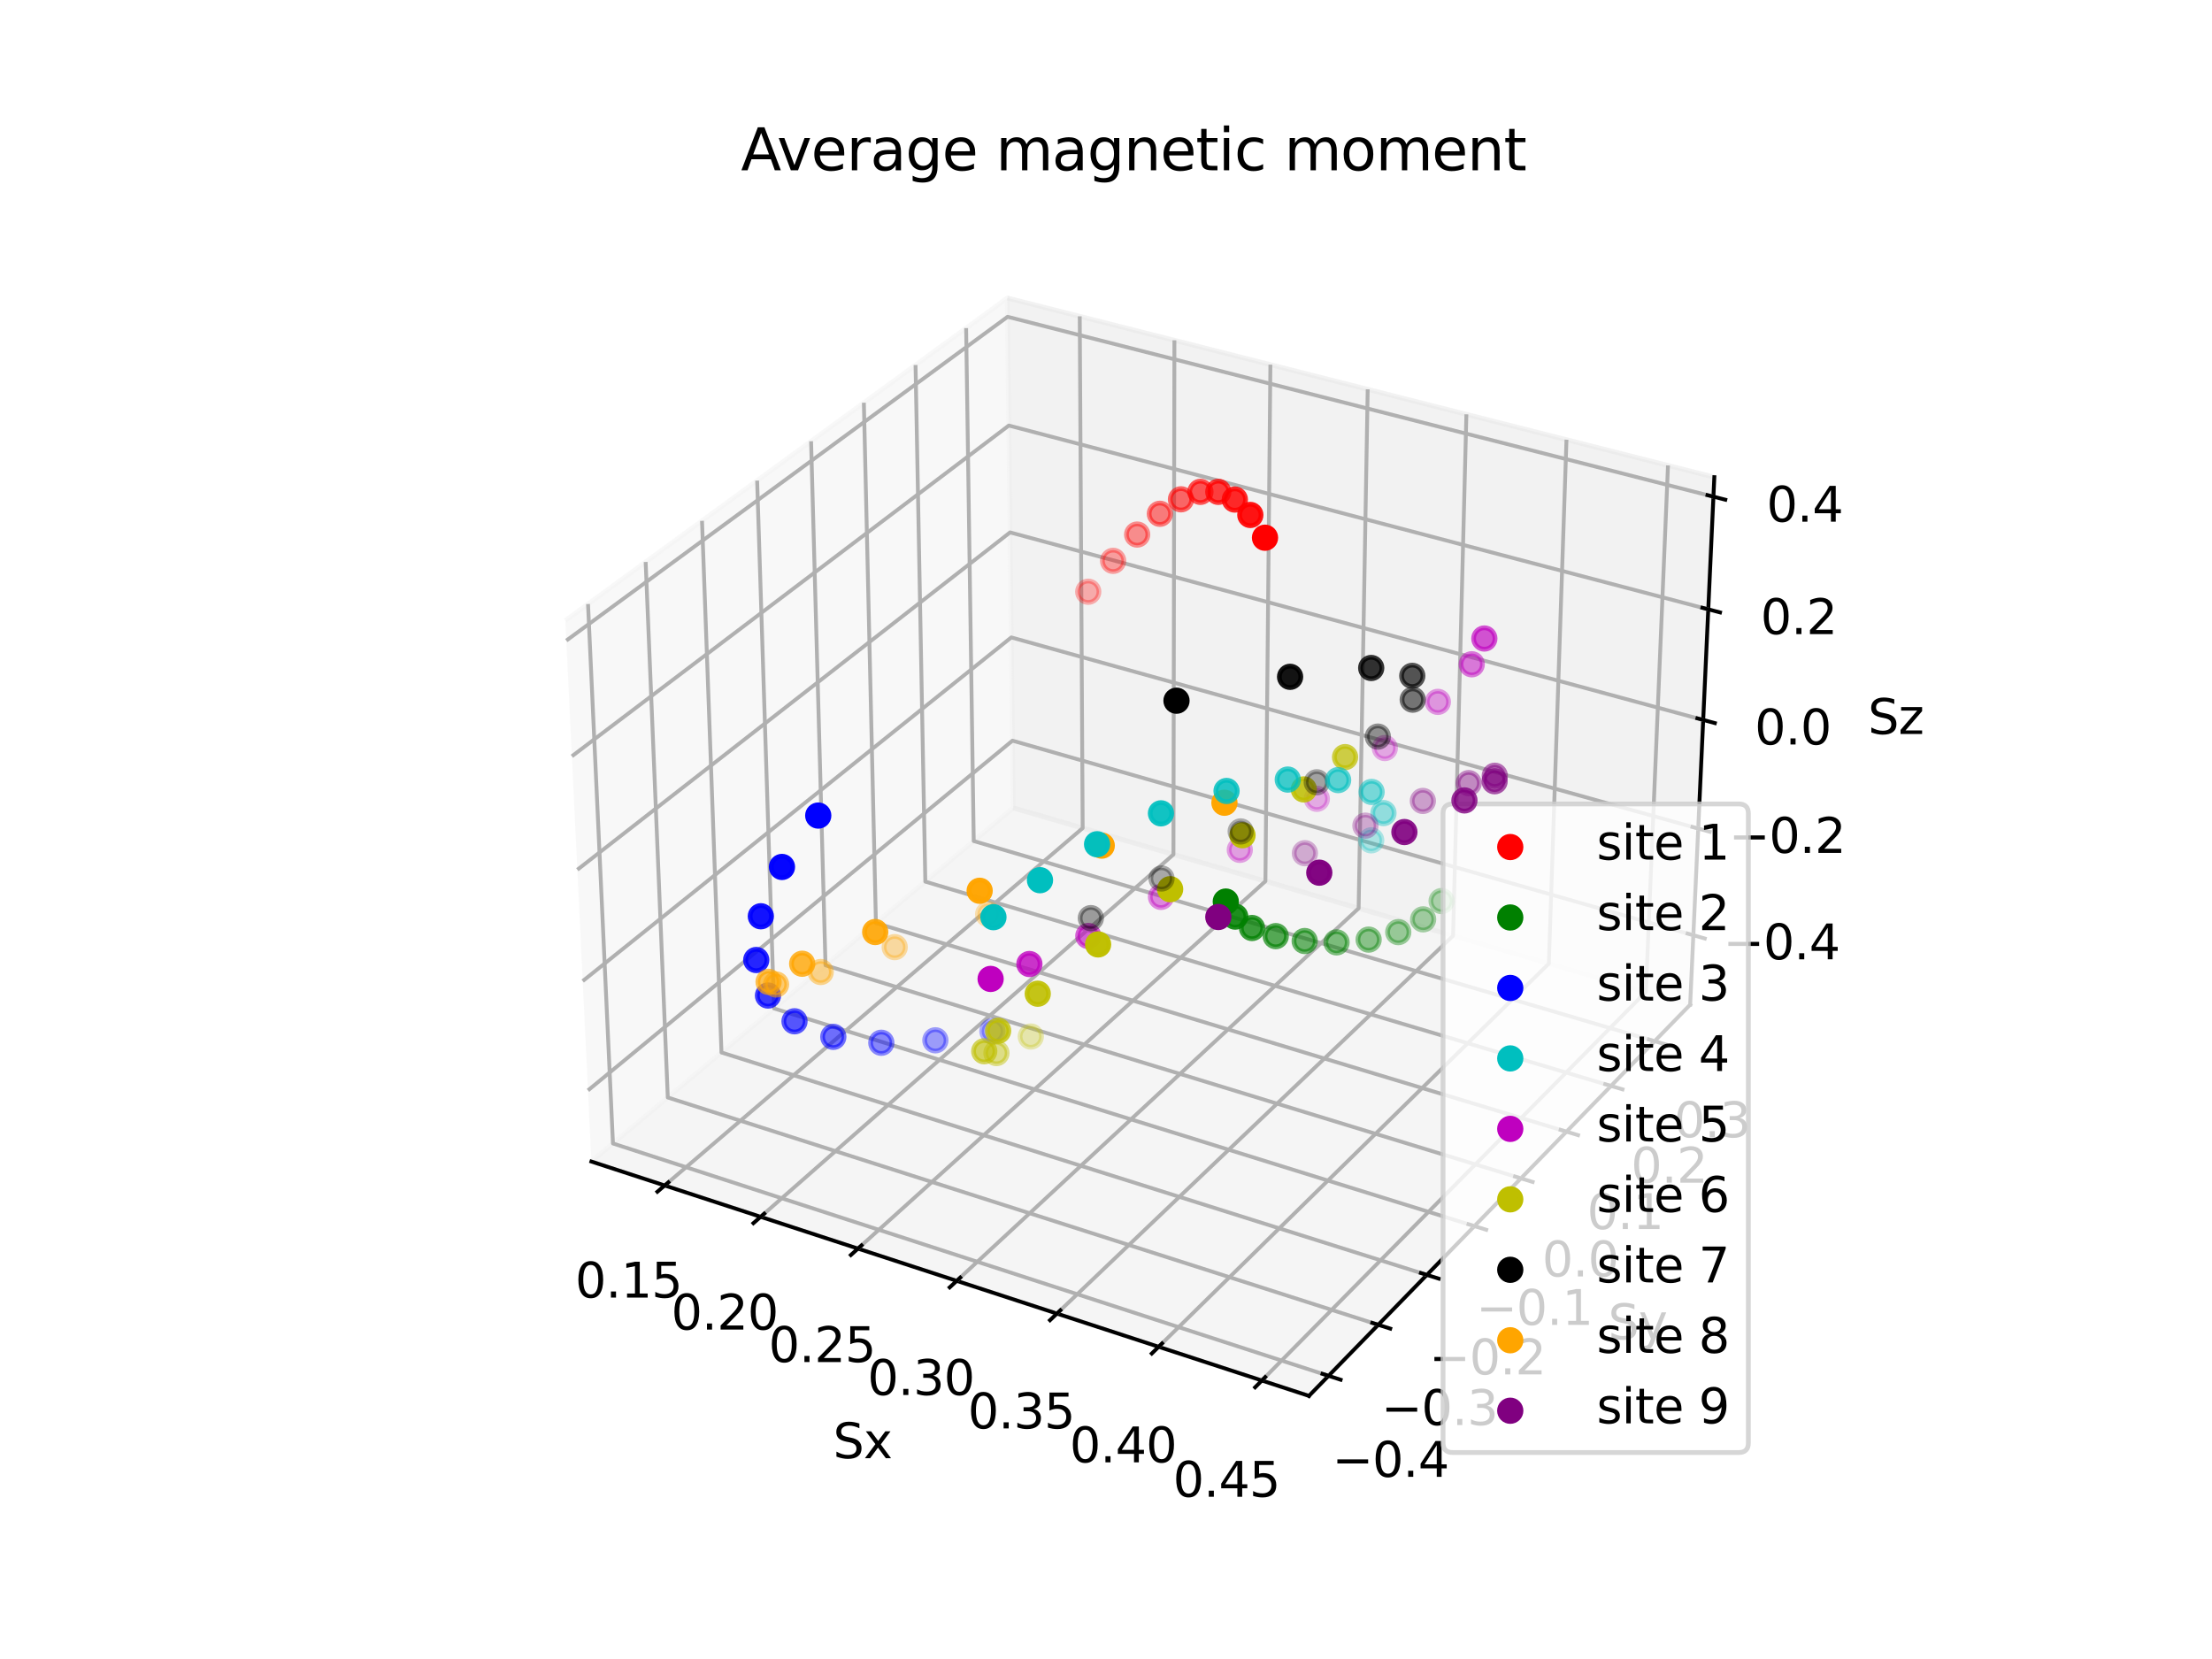 <?xml version="1.0" encoding="utf-8" standalone="no"?>
<!DOCTYPE svg PUBLIC "-//W3C//DTD SVG 1.1//EN"
  "http://www.w3.org/Graphics/SVG/1.1/DTD/svg11.dtd">
<svg xmlns:xlink="http://www.w3.org/1999/xlink" width="460.8pt" height="345.6pt" viewBox="0 0 460.8 345.6" xmlns="http://www.w3.org/2000/svg" version="1.1">
 <defs>
  <style type="text/css">*{stroke-linejoin: round; stroke-linecap: butt}</style>
 </defs>
 <g id="figure_1">
  <g id="patch_1">
   <path d="M 0 345.6 
L 460.8 345.6 
L 460.8 0 
L 0 0 
z
" style="fill: #ffffff"/>
  </g>
  <g id="patch_2">
   <path d="M 103.104 307.584 
L 369.216 307.584 
L 369.216 41.472 
L 103.104 41.472 
z
" style="fill: #ffffff"/>
  </g>
  <g id="pane3d_1">
   <g id="patch_3">
    <path d="M 123.197 241.969 
L 211.076 168.307 
L 209.855 62.074 
L 117.77 129.273 
" style="fill: #f2f2f2; opacity: 0.5; stroke: #f2f2f2; stroke-linejoin: miter"/>
   </g>
  </g>
  <g id="pane3d_2">
   <g id="patch_4">
    <path d="M 211.076 168.307 
L 352.09 209.295 
L 357.123 99.402 
L 209.855 62.074 
" style="fill: #e6e6e6; opacity: 0.5; stroke: #e6e6e6; stroke-linejoin: miter"/>
   </g>
  </g>
  <g id="pane3d_3">
   <g id="patch_5">
    <path d="M 123.197 241.969 
L 272.679 290.79 
L 352.09 209.295 
L 211.076 168.307 
" style="fill: #ececec; opacity: 0.5; stroke: #ececec; stroke-linejoin: miter"/>
   </g>
  </g>
  <g id="axis3d_1">
   <g id="line2d_1">
    <path d="M 123.197 241.969 
L 272.679 290.79 
" style="fill: none; stroke: #000000; stroke-width: 0.8; stroke-linecap: square"/>
   </g>
   <g id="text_1">
    <!-- Sx -->
    <g transform="translate(173.543 303.768) scale(0.1 -0.1)">
     <defs>
      <path id="DejaVuSans-53" d="M 3425 4513 
L 3425 3897 
Q 3066 4069 2747 4153 
Q 2428 4238 2131 4238 
Q 1616 4238 1336 4038 
Q 1056 3838 1056 3469 
Q 1056 3159 1242 3001 
Q 1428 2844 1947 2747 
L 2328 2669 
Q 3034 2534 3370 2195 
Q 3706 1856 3706 1288 
Q 3706 609 3251 259 
Q 2797 -91 1919 -91 
Q 1588 -91 1214 -16 
Q 841 59 441 206 
L 441 856 
Q 825 641 1194 531 
Q 1563 422 1919 422 
Q 2459 422 2753 634 
Q 3047 847 3047 1241 
Q 3047 1584 2836 1778 
Q 2625 1972 2144 2069 
L 1759 2144 
Q 1053 2284 737 2584 
Q 422 2884 422 3419 
Q 422 4038 858 4394 
Q 1294 4750 2059 4750 
Q 2388 4750 2728 4690 
Q 3069 4631 3425 4513 
z
" transform="scale(0.016)"/>
      <path id="DejaVuSans-78" d="M 3513 3500 
L 2247 1797 
L 3578 0 
L 2900 0 
L 1881 1375 
L 863 0 
L 184 0 
L 1544 1831 
L 300 3500 
L 978 3500 
L 1906 2253 
L 2834 3500 
L 3513 3500 
z
" transform="scale(0.016)"/>
     </defs>
     <use xlink:href="#DejaVuSans-53"/>
     <use xlink:href="#DejaVuSans-78" x="63.477"/>
    </g>
   </g>
   <g id="Line3DCollection_1">
    <path d="M 138.469 246.957 
L 225.54 172.511 
L 224.931 65.895 
" style="fill: none; stroke: #b0b0b0; stroke-width: 0.8"/>
    <path d="M 158.455 253.484 
L 244.449 178.008 
L 244.651 70.894 
" style="fill: none; stroke: #b0b0b0; stroke-width: 0.8"/>
    <path d="M 178.731 260.107 
L 263.61 183.577 
L 264.645 75.962 
" style="fill: none; stroke: #b0b0b0; stroke-width: 0.8"/>
    <path d="M 199.303 266.826 
L 283.027 189.221 
L 284.918 81.1 
" style="fill: none; stroke: #b0b0b0; stroke-width: 0.8"/>
    <path d="M 220.179 273.643 
L 302.706 194.941 
L 305.477 86.311 
" style="fill: none; stroke: #b0b0b0; stroke-width: 0.8"/>
    <path d="M 241.363 280.562 
L 322.651 200.738 
L 326.327 91.596 
" style="fill: none; stroke: #b0b0b0; stroke-width: 0.8"/>
    <path d="M 262.865 287.585 
L 342.87 206.615 
L 347.474 96.957 
" style="fill: none; stroke: #b0b0b0; stroke-width: 0.8"/>
   </g>
   <g id="xtick_1">
    <g id="line2d_2">
     <path d="M 139.227 246.309 
L 136.949 248.257 
" style="fill: none; stroke: #000000; stroke-width: 0.8; stroke-linecap: square"/>
    </g>
    <g id="text_2">
     <!-- 0.15 -->
     <g transform="translate(119.813 270.309) scale(0.1 -0.1)">
      <defs>
       <path id="DejaVuSans-30" d="M 2034 4250 
Q 1547 4250 1301 3770 
Q 1056 3291 1056 2328 
Q 1056 1369 1301 889 
Q 1547 409 2034 409 
Q 2525 409 2770 889 
Q 3016 1369 3016 2328 
Q 3016 3291 2770 3770 
Q 2525 4250 2034 4250 
z
M 2034 4750 
Q 2819 4750 3233 4129 
Q 3647 3509 3647 2328 
Q 3647 1150 3233 529 
Q 2819 -91 2034 -91 
Q 1250 -91 836 529 
Q 422 1150 422 2328 
Q 422 3509 836 4129 
Q 1250 4750 2034 4750 
z
" transform="scale(0.016)"/>
       <path id="DejaVuSans-2e" d="M 684 794 
L 1344 794 
L 1344 0 
L 684 0 
L 684 794 
z
" transform="scale(0.016)"/>
       <path id="DejaVuSans-31" d="M 794 531 
L 1825 531 
L 1825 4091 
L 703 3866 
L 703 4441 
L 1819 4666 
L 2450 4666 
L 2450 531 
L 3481 531 
L 3481 0 
L 794 0 
L 794 531 
z
" transform="scale(0.016)"/>
       <path id="DejaVuSans-35" d="M 691 4666 
L 3169 4666 
L 3169 4134 
L 1269 4134 
L 1269 2991 
Q 1406 3038 1543 3061 
Q 1681 3084 1819 3084 
Q 2600 3084 3056 2656 
Q 3513 2228 3513 1497 
Q 3513 744 3044 326 
Q 2575 -91 1722 -91 
Q 1428 -91 1123 -41 
Q 819 9 494 109 
L 494 744 
Q 775 591 1075 516 
Q 1375 441 1709 441 
Q 2250 441 2565 725 
Q 2881 1009 2881 1497 
Q 2881 1984 2565 2268 
Q 2250 2553 1709 2553 
Q 1456 2553 1204 2497 
Q 953 2441 691 2322 
L 691 4666 
z
" transform="scale(0.016)"/>
      </defs>
      <use xlink:href="#DejaVuSans-30"/>
      <use xlink:href="#DejaVuSans-2e" x="63.623"/>
      <use xlink:href="#DejaVuSans-31" x="95.41"/>
      <use xlink:href="#DejaVuSans-35" x="159.033"/>
     </g>
    </g>
   </g>
   <g id="xtick_2">
    <g id="line2d_3">
     <path d="M 159.204 252.827 
L 156.953 254.803 
" style="fill: none; stroke: #000000; stroke-width: 0.8; stroke-linecap: square"/>
    </g>
    <g id="text_3">
     <!-- 0.20 -->
     <g transform="translate(139.82 276.975) scale(0.1 -0.1)">
      <defs>
       <path id="DejaVuSans-32" d="M 1228 531 
L 3431 531 
L 3431 0 
L 469 0 
L 469 531 
Q 828 903 1448 1529 
Q 2069 2156 2228 2338 
Q 2531 2678 2651 2914 
Q 2772 3150 2772 3378 
Q 2772 3750 2511 3984 
Q 2250 4219 1831 4219 
Q 1534 4219 1204 4116 
Q 875 4013 500 3803 
L 500 4441 
Q 881 4594 1212 4672 
Q 1544 4750 1819 4750 
Q 2544 4750 2975 4387 
Q 3406 4025 3406 3419 
Q 3406 3131 3298 2873 
Q 3191 2616 2906 2266 
Q 2828 2175 2409 1742 
Q 1991 1309 1228 531 
z
" transform="scale(0.016)"/>
      </defs>
      <use xlink:href="#DejaVuSans-30"/>
      <use xlink:href="#DejaVuSans-2e" x="63.623"/>
      <use xlink:href="#DejaVuSans-32" x="95.41"/>
      <use xlink:href="#DejaVuSans-30" x="159.033"/>
     </g>
    </g>
   </g>
   <g id="xtick_3">
    <g id="line2d_4">
     <path d="M 179.471 259.439 
L 177.248 261.444 
" style="fill: none; stroke: #000000; stroke-width: 0.8; stroke-linecap: square"/>
    </g>
    <g id="text_4">
     <!-- 0.25 -->
     <g transform="translate(160.118 283.738) scale(0.1 -0.1)">
      <use xlink:href="#DejaVuSans-30"/>
      <use xlink:href="#DejaVuSans-2e" x="63.623"/>
      <use xlink:href="#DejaVuSans-32" x="95.41"/>
      <use xlink:href="#DejaVuSans-35" x="159.033"/>
     </g>
    </g>
   </g>
   <g id="xtick_4">
    <g id="line2d_5">
     <path d="M 200.034 266.148 
L 197.839 268.183 
" style="fill: none; stroke: #000000; stroke-width: 0.8; stroke-linecap: square"/>
    </g>
    <g id="text_5">
     <!-- 0.30 -->
     <g transform="translate(180.714 290.6) scale(0.1 -0.1)">
      <defs>
       <path id="DejaVuSans-33" d="M 2597 2516 
Q 3050 2419 3304 2112 
Q 3559 1806 3559 1356 
Q 3559 666 3084 287 
Q 2609 -91 1734 -91 
Q 1441 -91 1130 -33 
Q 819 25 488 141 
L 488 750 
Q 750 597 1062 519 
Q 1375 441 1716 441 
Q 2309 441 2620 675 
Q 2931 909 2931 1356 
Q 2931 1769 2642 2001 
Q 2353 2234 1838 2234 
L 1294 2234 
L 1294 2753 
L 1863 2753 
Q 2328 2753 2575 2939 
Q 2822 3125 2822 3475 
Q 2822 3834 2567 4026 
Q 2313 4219 1838 4219 
Q 1578 4219 1281 4162 
Q 984 4106 628 3988 
L 628 4550 
Q 988 4650 1302 4700 
Q 1616 4750 1894 4750 
Q 2613 4750 3031 4423 
Q 3450 4097 3450 3541 
Q 3450 3153 3228 2886 
Q 3006 2619 2597 2516 
z
" transform="scale(0.016)"/>
      </defs>
      <use xlink:href="#DejaVuSans-30"/>
      <use xlink:href="#DejaVuSans-2e" x="63.623"/>
      <use xlink:href="#DejaVuSans-33" x="95.41"/>
      <use xlink:href="#DejaVuSans-30" x="159.033"/>
     </g>
    </g>
   </g>
   <g id="xtick_5">
    <g id="line2d_6">
     <path d="M 220.899 272.956 
L 218.734 275.021 
" style="fill: none; stroke: #000000; stroke-width: 0.8; stroke-linecap: square"/>
    </g>
    <g id="text_6">
     <!-- 0.35 -->
     <g transform="translate(201.614 297.563) scale(0.1 -0.1)">
      <use xlink:href="#DejaVuSans-30"/>
      <use xlink:href="#DejaVuSans-2e" x="63.623"/>
      <use xlink:href="#DejaVuSans-33" x="95.41"/>
      <use xlink:href="#DejaVuSans-35" x="159.033"/>
     </g>
    </g>
   </g>
   <g id="xtick_6">
    <g id="line2d_7">
     <path d="M 242.074 279.865 
L 239.94 281.96 
" style="fill: none; stroke: #000000; stroke-width: 0.8; stroke-linecap: square"/>
    </g>
    <g id="text_7">
     <!-- 0.40 -->
     <g transform="translate(222.825 304.631) scale(0.1 -0.1)">
      <defs>
       <path id="DejaVuSans-34" d="M 2419 4116 
L 825 1625 
L 2419 1625 
L 2419 4116 
z
M 2253 4666 
L 3047 4666 
L 3047 1625 
L 3713 1625 
L 3713 1100 
L 3047 1100 
L 3047 0 
L 2419 0 
L 2419 1100 
L 313 1100 
L 313 1709 
L 2253 4666 
z
" transform="scale(0.016)"/>
      </defs>
      <use xlink:href="#DejaVuSans-30"/>
      <use xlink:href="#DejaVuSans-2e" x="63.623"/>
      <use xlink:href="#DejaVuSans-34" x="95.41"/>
      <use xlink:href="#DejaVuSans-30" x="159.033"/>
     </g>
    </g>
   </g>
   <g id="xtick_7">
    <g id="line2d_8">
     <path d="M 263.564 286.877 
L 261.463 289.003 
" style="fill: none; stroke: #000000; stroke-width: 0.8; stroke-linecap: square"/>
    </g>
    <g id="text_8">
     <!-- 0.45 -->
     <g transform="translate(244.355 311.804) scale(0.1 -0.1)">
      <use xlink:href="#DejaVuSans-30"/>
      <use xlink:href="#DejaVuSans-2e" x="63.623"/>
      <use xlink:href="#DejaVuSans-34" x="95.41"/>
      <use xlink:href="#DejaVuSans-35" x="159.033"/>
     </g>
    </g>
   </g>
  </g>
  <g id="axis3d_2">
   <g id="line2d_9">
    <path d="M 352.09 209.295 
L 272.679 290.79 
" style="fill: none; stroke: #000000; stroke-width: 0.8; stroke-linecap: square"/>
   </g>
   <g id="text_9">
    <!-- Sy -->
    <g transform="translate(334.999 278.989) scale(0.1 -0.1)">
     <defs>
      <path id="DejaVuSans-79" d="M 2059 -325 
Q 1816 -950 1584 -1140 
Q 1353 -1331 966 -1331 
L 506 -1331 
L 506 -850 
L 844 -850 
Q 1081 -850 1212 -737 
Q 1344 -625 1503 -206 
L 1606 56 
L 191 3500 
L 800 3500 
L 1894 763 
L 2988 3500 
L 3597 3500 
L 2059 -325 
z
" transform="scale(0.016)"/>
     </defs>
     <use xlink:href="#DejaVuSans-53"/>
     <use xlink:href="#DejaVuSans-79" x="63.477"/>
    </g>
   </g>
   <g id="Line3DCollection_2">
    <path d="M 122.495 125.825 
L 127.69 238.204 
L 276.756 286.606 
" style="fill: none; stroke: #b0b0b0; stroke-width: 0.8"/>
    <path d="M 134.5 117.064 
L 139.114 228.628 
L 287.114 275.976 
" style="fill: none; stroke: #b0b0b0; stroke-width: 0.8"/>
    <path d="M 146.241 108.496 
L 150.297 219.254 
L 297.242 265.583 
" style="fill: none; stroke: #b0b0b0; stroke-width: 0.8"/>
    <path d="M 157.725 100.115 
L 161.246 210.076 
L 307.148 255.417 
" style="fill: none; stroke: #b0b0b0; stroke-width: 0.8"/>
    <path d="M 168.962 91.916 
L 171.969 201.088 
L 316.838 245.473 
" style="fill: none; stroke: #b0b0b0; stroke-width: 0.8"/>
    <path d="M 179.958 83.891 
L 182.472 192.284 
L 326.319 235.742 
" style="fill: none; stroke: #b0b0b0; stroke-width: 0.8"/>
    <path d="M 190.723 76.036 
L 192.763 183.658 
L 335.599 226.218 
" style="fill: none; stroke: #b0b0b0; stroke-width: 0.8"/>
    <path d="M 201.262 68.345 
L 202.847 175.205 
L 344.684 216.895 
" style="fill: none; stroke: #b0b0b0; stroke-width: 0.8"/>
   </g>
   <g id="xtick_8">
    <g id="line2d_10">
     <path d="M 275.5 286.198 
L 279.272 287.423 
" style="fill: none; stroke: #000000; stroke-width: 0.8; stroke-linecap: square"/>
    </g>
    <g id="text_10">
     <!-- −0.4 -->
     <g transform="translate(277.514 307.65) scale(0.1 -0.1)">
      <defs>
       <path id="DejaVuSans-2212" d="M 678 2272 
L 4684 2272 
L 4684 1741 
L 678 1741 
L 678 2272 
z
" transform="scale(0.016)"/>
      </defs>
      <use xlink:href="#DejaVuSans-2212"/>
      <use xlink:href="#DejaVuSans-30" x="83.789"/>
      <use xlink:href="#DejaVuSans-2e" x="147.412"/>
      <use xlink:href="#DejaVuSans-34" x="179.199"/>
     </g>
    </g>
   </g>
   <g id="xtick_9">
    <g id="line2d_11">
     <path d="M 285.868 275.578 
L 289.611 276.775 
" style="fill: none; stroke: #000000; stroke-width: 0.8; stroke-linecap: square"/>
    </g>
    <g id="text_11">
     <!-- −0.3 -->
     <g transform="translate(287.734 296.862) scale(0.1 -0.1)">
      <use xlink:href="#DejaVuSans-2212"/>
      <use xlink:href="#DejaVuSans-30" x="83.789"/>
      <use xlink:href="#DejaVuSans-2e" x="147.412"/>
      <use xlink:href="#DejaVuSans-33" x="179.199"/>
     </g>
    </g>
   </g>
   <g id="xtick_10">
    <g id="line2d_12">
     <path d="M 296.005 265.193 
L 299.719 266.364 
" style="fill: none; stroke: #000000; stroke-width: 0.8; stroke-linecap: square"/>
    </g>
    <g id="text_12">
     <!-- −0.2 -->
     <g transform="translate(297.726 286.315) scale(0.1 -0.1)">
      <use xlink:href="#DejaVuSans-2212"/>
      <use xlink:href="#DejaVuSans-30" x="83.789"/>
      <use xlink:href="#DejaVuSans-2e" x="147.412"/>
      <use xlink:href="#DejaVuSans-32" x="179.199"/>
     </g>
    </g>
   </g>
   <g id="xtick_11">
    <g id="line2d_13">
     <path d="M 305.92 255.036 
L 309.606 256.181 
" style="fill: none; stroke: #000000; stroke-width: 0.8; stroke-linecap: square"/>
    </g>
    <g id="text_13">
     <!-- −0.1 -->
     <g transform="translate(307.498 275.999) scale(0.1 -0.1)">
      <use xlink:href="#DejaVuSans-2212"/>
      <use xlink:href="#DejaVuSans-30" x="83.789"/>
      <use xlink:href="#DejaVuSans-2e" x="147.412"/>
      <use xlink:href="#DejaVuSans-31" x="179.199"/>
     </g>
    </g>
   </g>
   <g id="xtick_12">
    <g id="line2d_14">
     <path d="M 315.62 245.099 
L 319.277 246.22 
" style="fill: none; stroke: #000000; stroke-width: 0.8; stroke-linecap: square"/>
    </g>
    <g id="text_14">
     <!-- 0.0 -->
     <g transform="translate(321.248 265.908) scale(0.1 -0.1)">
      <use xlink:href="#DejaVuSans-30"/>
      <use xlink:href="#DejaVuSans-2e" x="63.623"/>
      <use xlink:href="#DejaVuSans-30" x="95.41"/>
     </g>
    </g>
   </g>
   <g id="xtick_13">
    <g id="line2d_15">
     <path d="M 325.11 235.377 
L 328.74 236.473 
" style="fill: none; stroke: #000000; stroke-width: 0.8; stroke-linecap: square"/>
    </g>
    <g id="text_15">
     <!-- 0.1 -->
     <g transform="translate(330.602 256.033) scale(0.1 -0.1)">
      <use xlink:href="#DejaVuSans-30"/>
      <use xlink:href="#DejaVuSans-2e" x="63.623"/>
      <use xlink:href="#DejaVuSans-31" x="95.41"/>
     </g>
    </g>
   </g>
   <g id="xtick_14">
    <g id="line2d_16">
     <path d="M 334.4 225.861 
L 338.002 226.934 
" style="fill: none; stroke: #000000; stroke-width: 0.8; stroke-linecap: square"/>
    </g>
    <g id="text_16">
     <!-- 0.2 -->
     <g transform="translate(339.757 246.369) scale(0.1 -0.1)">
      <use xlink:href="#DejaVuSans-30"/>
      <use xlink:href="#DejaVuSans-2e" x="63.623"/>
      <use xlink:href="#DejaVuSans-32" x="95.41"/>
     </g>
    </g>
   </g>
   <g id="xtick_15">
    <g id="line2d_17">
     <path d="M 343.493 216.545 
L 347.069 217.596 
" style="fill: none; stroke: #000000; stroke-width: 0.8; stroke-linecap: square"/>
    </g>
    <g id="text_17">
     <!-- 0.3 -->
     <g transform="translate(348.719 236.909) scale(0.1 -0.1)">
      <use xlink:href="#DejaVuSans-30"/>
      <use xlink:href="#DejaVuSans-2e" x="63.623"/>
      <use xlink:href="#DejaVuSans-33" x="95.41"/>
     </g>
    </g>
   </g>
  </g>
  <g id="axis3d_3">
   <g id="line2d_18">
    <path d="M 352.09 209.295 
L 357.123 99.402 
" style="fill: none; stroke: #000000; stroke-width: 0.8; stroke-linecap: square"/>
   </g>
   <g id="text_18">
    <!-- Sz -->
    <g transform="translate(389.129 152.902) scale(0.1 -0.1)">
     <defs>
      <path id="DejaVuSans-7a" d="M 353 3500 
L 3084 3500 
L 3084 2975 
L 922 459 
L 3084 459 
L 3084 0 
L 275 0 
L 275 525 
L 2438 3041 
L 353 3041 
L 353 3500 
z
" transform="scale(0.016)"/>
     </defs>
     <use xlink:href="#DejaVuSans-53"/>
     <use xlink:href="#DejaVuSans-7a" x="63.477"/>
    </g>
   </g>
   <g id="Line3DCollection_3">
    <path d="M 352.753 194.823 
L 210.915 154.292 
L 122.484 227.15 
" style="fill: none; stroke: #b0b0b0; stroke-width: 0.8"/>
    <path d="M 353.771 172.601 
L 210.668 132.786 
L 121.387 204.381 
" style="fill: none; stroke: #b0b0b0; stroke-width: 0.8"/>
    <path d="M 354.807 149.975 
L 210.416 110.907 
L 120.27 181.183 
" style="fill: none; stroke: #b0b0b0; stroke-width: 0.8"/>
    <path d="M 355.862 126.933 
L 210.16 88.646 
L 119.132 157.542 
" style="fill: none; stroke: #b0b0b0; stroke-width: 0.8"/>
    <path d="M 356.937 103.465 
L 209.9 65.994 
L 117.971 133.446 
" style="fill: none; stroke: #b0b0b0; stroke-width: 0.8"/>
   </g>
   <g id="xtick_16">
    <g id="line2d_19">
     <path d="M 351.562 194.483 
L 355.137 195.505 
" style="fill: none; stroke: #000000; stroke-width: 0.8; stroke-linecap: square"/>
    </g>
    <g id="text_19">
     <!-- −0.4 -->
     <g transform="translate(358.966 199.845) scale(0.1 -0.1)">
      <use xlink:href="#DejaVuSans-2212"/>
      <use xlink:href="#DejaVuSans-30" x="83.789"/>
      <use xlink:href="#DejaVuSans-2e" x="147.412"/>
      <use xlink:href="#DejaVuSans-34" x="179.199"/>
     </g>
    </g>
   </g>
   <g id="xtick_17">
    <g id="line2d_20">
     <path d="M 352.569 172.267 
L 356.177 173.27 
" style="fill: none; stroke: #000000; stroke-width: 0.8; stroke-linecap: square"/>
    </g>
    <g id="text_20">
     <!-- −0.2 -->
     <g transform="translate(360.145 177.667) scale(0.1 -0.1)">
      <use xlink:href="#DejaVuSans-2212"/>
      <use xlink:href="#DejaVuSans-30" x="83.789"/>
      <use xlink:href="#DejaVuSans-2e" x="147.412"/>
      <use xlink:href="#DejaVuSans-32" x="179.199"/>
     </g>
    </g>
   </g>
   <g id="xtick_18">
    <g id="line2d_21">
     <path d="M 353.594 149.646 
L 357.236 150.632 
" style="fill: none; stroke: #000000; stroke-width: 0.8; stroke-linecap: square"/>
    </g>
    <g id="text_21">
     <!-- 0.0 -->
     <g transform="translate(365.536 155.087) scale(0.1 -0.1)">
      <use xlink:href="#DejaVuSans-30"/>
      <use xlink:href="#DejaVuSans-2e" x="63.623"/>
      <use xlink:href="#DejaVuSans-30" x="95.41"/>
     </g>
    </g>
   </g>
   <g id="xtick_19">
    <g id="line2d_22">
     <path d="M 354.637 126.611 
L 358.315 127.578 
" style="fill: none; stroke: #000000; stroke-width: 0.8; stroke-linecap: square"/>
    </g>
    <g id="text_22">
     <!-- 0.2 -->
     <g transform="translate(366.758 132.095) scale(0.1 -0.1)">
      <use xlink:href="#DejaVuSans-30"/>
      <use xlink:href="#DejaVuSans-2e" x="63.623"/>
      <use xlink:href="#DejaVuSans-32" x="95.41"/>
     </g>
    </g>
   </g>
   <g id="xtick_20">
    <g id="line2d_23">
     <path d="M 355.7 103.15 
L 359.413 104.096 
" style="fill: none; stroke: #000000; stroke-width: 0.8; stroke-linecap: square"/>
    </g>
    <g id="text_23">
     <!-- 0.4 -->
     <g transform="translate(368.003 108.678) scale(0.1 -0.1)">
      <use xlink:href="#DejaVuSans-30"/>
      <use xlink:href="#DejaVuSans-2e" x="63.623"/>
      <use xlink:href="#DejaVuSans-34" x="95.41"/>
     </g>
    </g>
   </g>
  </g>
  <g id="axes_1">
   <g id="Path3DCollection_1">
    <defs>
     <path id="C0_0_29199b9c49" d="M 0 2.236 
C 0.593 2.236 1.162 2 1.581 1.581 
C 2 1.162 2.236 0.593 2.236 -0 
C 2.236 -0.593 2 -1.162 1.581 -1.581 
C 1.162 -2 0.593 -2.236 0 -2.236 
C -0.593 -2.236 -1.162 -2 -1.581 -1.581 
C -2 -1.162 -2.236 -0.593 -2.236 0 
C -2.236 0.593 -2 1.162 -1.581 1.581 
C -1.162 2 -0.593 2.236 0 2.236 
z
"/>
    </defs>
    <g clip-path="url(#p12d7db0adc)">
     <use xlink:href="#C0_0_29199b9c49" x="274.323" y="166.408" style="fill: #bf00bf; fill-opacity: 0.3; stroke: #bf00bf; stroke-opacity: 0.3"/>
    </g>
    <g clip-path="url(#p12d7db0adc)">
     <use xlink:href="#C0_0_29199b9c49" x="288.485" y="155.833" style="fill: #bf00bf; fill-opacity: 0.314; stroke: #bf00bf; stroke-opacity: 0.314"/>
    </g>
    <g clip-path="url(#p12d7db0adc)">
     <use xlink:href="#C0_0_29199b9c49" x="258.275" y="177.04" style="fill: #bf00bf; fill-opacity: 0.346; stroke: #bf00bf; stroke-opacity: 0.346"/>
    </g>
    <g clip-path="url(#p12d7db0adc)">
     <use xlink:href="#C0_0_29199b9c49" x="299.529" y="146.213" style="fill: #bf00bf; fill-opacity: 0.384; stroke: #bf00bf; stroke-opacity: 0.384"/>
    </g>
    <g clip-path="url(#p12d7db0adc)">
     <use xlink:href="#C0_0_29199b9c49" x="241.856" y="186.835" style="fill: #bf00bf; fill-opacity: 0.45; stroke: #bf00bf; stroke-opacity: 0.45"/>
    </g>
    <g clip-path="url(#p12d7db0adc)">
     <use xlink:href="#C0_0_29199b9c49" x="306.589" y="138.379" style="fill: #bf00bf; fill-opacity: 0.504; stroke: #bf00bf; stroke-opacity: 0.504"/>
    </g>
    <g clip-path="url(#p12d7db0adc)">
     <use xlink:href="#C0_0_29199b9c49" x="226.713" y="194.982" style="fill: #bf00bf; fill-opacity: 0.603; stroke: #bf00bf; stroke-opacity: 0.603"/>
    </g>
    <g clip-path="url(#p12d7db0adc)">
     <use xlink:href="#C0_0_29199b9c49" x="309.215" y="133.014" style="fill: #bf00bf; fill-opacity: 0.663; stroke: #bf00bf; stroke-opacity: 0.663"/>
    </g>
    <g clip-path="url(#p12d7db0adc)">
     <use xlink:href="#C0_0_29199b9c49" x="214.443" y="200.822" style="fill: #bf00bf; fill-opacity: 0.792; stroke: #bf00bf; stroke-opacity: 0.792"/>
    </g>
    <g clip-path="url(#p12d7db0adc)">
     <use xlink:href="#C0_0_29199b9c49" x="206.364" y="203.929" style="fill: #bf00bf; stroke: #bf00bf"/>
    </g>
   </g>
   <g id="text_24">
    <!-- Average magnetic moment -->
    <g transform="translate(154.357 35.472) scale(0.12 -0.12)">
     <defs>
      <path id="DejaVuSans-41" d="M 2188 4044 
L 1331 1722 
L 3047 1722 
L 2188 4044 
z
M 1831 4666 
L 2547 4666 
L 4325 0 
L 3669 0 
L 3244 1197 
L 1141 1197 
L 716 0 
L 50 0 
L 1831 4666 
z
" transform="scale(0.016)"/>
      <path id="DejaVuSans-76" d="M 191 3500 
L 800 3500 
L 1894 563 
L 2988 3500 
L 3597 3500 
L 2284 0 
L 1503 0 
L 191 3500 
z
" transform="scale(0.016)"/>
      <path id="DejaVuSans-65" d="M 3597 1894 
L 3597 1613 
L 953 1613 
Q 991 1019 1311 708 
Q 1631 397 2203 397 
Q 2534 397 2845 478 
Q 3156 559 3463 722 
L 3463 178 
Q 3153 47 2828 -22 
Q 2503 -91 2169 -91 
Q 1331 -91 842 396 
Q 353 884 353 1716 
Q 353 2575 817 3079 
Q 1281 3584 2069 3584 
Q 2775 3584 3186 3129 
Q 3597 2675 3597 1894 
z
M 3022 2063 
Q 3016 2534 2758 2815 
Q 2500 3097 2075 3097 
Q 1594 3097 1305 2825 
Q 1016 2553 972 2059 
L 3022 2063 
z
" transform="scale(0.016)"/>
      <path id="DejaVuSans-72" d="M 2631 2963 
Q 2534 3019 2420 3045 
Q 2306 3072 2169 3072 
Q 1681 3072 1420 2755 
Q 1159 2438 1159 1844 
L 1159 0 
L 581 0 
L 581 3500 
L 1159 3500 
L 1159 2956 
Q 1341 3275 1631 3429 
Q 1922 3584 2338 3584 
Q 2397 3584 2469 3576 
Q 2541 3569 2628 3553 
L 2631 2963 
z
" transform="scale(0.016)"/>
      <path id="DejaVuSans-61" d="M 2194 1759 
Q 1497 1759 1228 1600 
Q 959 1441 959 1056 
Q 959 750 1161 570 
Q 1363 391 1709 391 
Q 2188 391 2477 730 
Q 2766 1069 2766 1631 
L 2766 1759 
L 2194 1759 
z
M 3341 1997 
L 3341 0 
L 2766 0 
L 2766 531 
Q 2569 213 2275 61 
Q 1981 -91 1556 -91 
Q 1019 -91 701 211 
Q 384 513 384 1019 
Q 384 1609 779 1909 
Q 1175 2209 1959 2209 
L 2766 2209 
L 2766 2266 
Q 2766 2663 2505 2880 
Q 2244 3097 1772 3097 
Q 1472 3097 1187 3025 
Q 903 2953 641 2809 
L 641 3341 
Q 956 3463 1253 3523 
Q 1550 3584 1831 3584 
Q 2591 3584 2966 3190 
Q 3341 2797 3341 1997 
z
" transform="scale(0.016)"/>
      <path id="DejaVuSans-67" d="M 2906 1791 
Q 2906 2416 2648 2759 
Q 2391 3103 1925 3103 
Q 1463 3103 1205 2759 
Q 947 2416 947 1791 
Q 947 1169 1205 825 
Q 1463 481 1925 481 
Q 2391 481 2648 825 
Q 2906 1169 2906 1791 
z
M 3481 434 
Q 3481 -459 3084 -895 
Q 2688 -1331 1869 -1331 
Q 1566 -1331 1297 -1286 
Q 1028 -1241 775 -1147 
L 775 -588 
Q 1028 -725 1275 -790 
Q 1522 -856 1778 -856 
Q 2344 -856 2625 -561 
Q 2906 -266 2906 331 
L 2906 616 
Q 2728 306 2450 153 
Q 2172 0 1784 0 
Q 1141 0 747 490 
Q 353 981 353 1791 
Q 353 2603 747 3093 
Q 1141 3584 1784 3584 
Q 2172 3584 2450 3431 
Q 2728 3278 2906 2969 
L 2906 3500 
L 3481 3500 
L 3481 434 
z
" transform="scale(0.016)"/>
      <path id="DejaVuSans-20" transform="scale(0.016)"/>
      <path id="DejaVuSans-6d" d="M 3328 2828 
Q 3544 3216 3844 3400 
Q 4144 3584 4550 3584 
Q 5097 3584 5394 3201 
Q 5691 2819 5691 2113 
L 5691 0 
L 5113 0 
L 5113 2094 
Q 5113 2597 4934 2840 
Q 4756 3084 4391 3084 
Q 3944 3084 3684 2787 
Q 3425 2491 3425 1978 
L 3425 0 
L 2847 0 
L 2847 2094 
Q 2847 2600 2669 2842 
Q 2491 3084 2119 3084 
Q 1678 3084 1418 2786 
Q 1159 2488 1159 1978 
L 1159 0 
L 581 0 
L 581 3500 
L 1159 3500 
L 1159 2956 
Q 1356 3278 1631 3431 
Q 1906 3584 2284 3584 
Q 2666 3584 2933 3390 
Q 3200 3197 3328 2828 
z
" transform="scale(0.016)"/>
      <path id="DejaVuSans-6e" d="M 3513 2113 
L 3513 0 
L 2938 0 
L 2938 2094 
Q 2938 2591 2744 2837 
Q 2550 3084 2163 3084 
Q 1697 3084 1428 2787 
Q 1159 2491 1159 1978 
L 1159 0 
L 581 0 
L 581 3500 
L 1159 3500 
L 1159 2956 
Q 1366 3272 1645 3428 
Q 1925 3584 2291 3584 
Q 2894 3584 3203 3211 
Q 3513 2838 3513 2113 
z
" transform="scale(0.016)"/>
      <path id="DejaVuSans-74" d="M 1172 4494 
L 1172 3500 
L 2356 3500 
L 2356 3053 
L 1172 3053 
L 1172 1153 
Q 1172 725 1289 603 
Q 1406 481 1766 481 
L 2356 481 
L 2356 0 
L 1766 0 
Q 1100 0 847 248 
Q 594 497 594 1153 
L 594 3053 
L 172 3053 
L 172 3500 
L 594 3500 
L 594 4494 
L 1172 4494 
z
" transform="scale(0.016)"/>
      <path id="DejaVuSans-69" d="M 603 3500 
L 1178 3500 
L 1178 0 
L 603 0 
L 603 3500 
z
M 603 4863 
L 1178 4863 
L 1178 4134 
L 603 4134 
L 603 4863 
z
" transform="scale(0.016)"/>
      <path id="DejaVuSans-63" d="M 3122 3366 
L 3122 2828 
Q 2878 2963 2633 3030 
Q 2388 3097 2138 3097 
Q 1578 3097 1268 2742 
Q 959 2388 959 1747 
Q 959 1106 1268 751 
Q 1578 397 2138 397 
Q 2388 397 2633 464 
Q 2878 531 3122 666 
L 3122 134 
Q 2881 22 2623 -34 
Q 2366 -91 2075 -91 
Q 1284 -91 818 406 
Q 353 903 353 1747 
Q 353 2603 823 3093 
Q 1294 3584 2113 3584 
Q 2378 3584 2631 3529 
Q 2884 3475 3122 3366 
z
" transform="scale(0.016)"/>
      <path id="DejaVuSans-6f" d="M 1959 3097 
Q 1497 3097 1228 2736 
Q 959 2375 959 1747 
Q 959 1119 1226 758 
Q 1494 397 1959 397 
Q 2419 397 2687 759 
Q 2956 1122 2956 1747 
Q 2956 2369 2687 2733 
Q 2419 3097 1959 3097 
z
M 1959 3584 
Q 2709 3584 3137 3096 
Q 3566 2609 3566 1747 
Q 3566 888 3137 398 
Q 2709 -91 1959 -91 
Q 1206 -91 779 398 
Q 353 888 353 1747 
Q 353 2609 779 3096 
Q 1206 3584 1959 3584 
z
" transform="scale(0.016)"/>
     </defs>
     <use xlink:href="#DejaVuSans-41"/>
     <use xlink:href="#DejaVuSans-76" x="62.533"/>
     <use xlink:href="#DejaVuSans-65" x="121.713"/>
     <use xlink:href="#DejaVuSans-72" x="183.236"/>
     <use xlink:href="#DejaVuSans-61" x="224.35"/>
     <use xlink:href="#DejaVuSans-67" x="285.629"/>
     <use xlink:href="#DejaVuSans-65" x="349.105"/>
     <use xlink:href="#DejaVuSans-20" x="410.629"/>
     <use xlink:href="#DejaVuSans-6d" x="442.416"/>
     <use xlink:href="#DejaVuSans-61" x="539.828"/>
     <use xlink:href="#DejaVuSans-67" x="601.107"/>
     <use xlink:href="#DejaVuSans-6e" x="664.584"/>
     <use xlink:href="#DejaVuSans-65" x="727.963"/>
     <use xlink:href="#DejaVuSans-74" x="789.486"/>
     <use xlink:href="#DejaVuSans-69" x="828.695"/>
     <use xlink:href="#DejaVuSans-63" x="856.479"/>
     <use xlink:href="#DejaVuSans-20" x="911.459"/>
     <use xlink:href="#DejaVuSans-6d" x="943.246"/>
     <use xlink:href="#DejaVuSans-6f" x="1040.658"/>
     <use xlink:href="#DejaVuSans-6d" x="1101.84"/>
     <use xlink:href="#DejaVuSans-65" x="1199.252"/>
     <use xlink:href="#DejaVuSans-6e" x="1260.775"/>
     <use xlink:href="#DejaVuSans-74" x="1324.154"/>
    </g>
   </g>
   <g id="Path3DCollection_2">
    <defs>
     <path id="C1_0_f5e168dfa0" d="M 0 2.236 
C 0.593 2.236 1.162 2 1.581 1.581 
C 2 1.162 2.236 0.593 2.236 -0 
C 2.236 -0.593 2 -1.162 1.581 -1.581 
C 1.162 -2 0.593 -2.236 0 -2.236 
C -0.593 -2.236 -1.162 -2 -1.581 -1.581 
C -2 -1.162 -2.236 -0.593 -2.236 0 
C -2.236 0.593 -2 1.162 -1.581 1.581 
C -1.162 2 -0.593 2.236 0 2.236 
z
"/>
    </defs>
    <g clip-path="url(#p12d7db0adc)">
     <use xlink:href="#C1_0_f5e168dfa0" x="226.699" y="123.269" style="fill: #ff0000; fill-opacity: 0.3; stroke: #ff0000; stroke-opacity: 0.3"/>
    </g>
    <g clip-path="url(#p12d7db0adc)">
     <use xlink:href="#C1_0_f5e168dfa0" x="231.884" y="116.835" style="fill: #ff0000; fill-opacity: 0.354; stroke: #ff0000; stroke-opacity: 0.354"/>
    </g>
    <g clip-path="url(#p12d7db0adc)">
     <use xlink:href="#C1_0_f5e168dfa0" x="236.891" y="111.357" style="fill: #ff0000; fill-opacity: 0.42; stroke: #ff0000; stroke-opacity: 0.42"/>
    </g>
    <g clip-path="url(#p12d7db0adc)">
     <use xlink:href="#C1_0_f5e168dfa0" x="241.621" y="107.028" style="fill: #ff0000; fill-opacity: 0.494; stroke: #ff0000; stroke-opacity: 0.494"/>
    </g>
    <g clip-path="url(#p12d7db0adc)">
     <use xlink:href="#C1_0_f5e168dfa0" x="246.018" y="104.017" style="fill: #ff0000; fill-opacity: 0.575; stroke: #ff0000; stroke-opacity: 0.575"/>
    </g>
    <g clip-path="url(#p12d7db0adc)">
     <use xlink:href="#C1_0_f5e168dfa0" x="250.068" y="102.462" style="fill: #ff0000; fill-opacity: 0.66; stroke: #ff0000; stroke-opacity: 0.66"/>
    </g>
    <g clip-path="url(#p12d7db0adc)">
     <use xlink:href="#C1_0_f5e168dfa0" x="253.794" y="102.462" style="fill: #ff0000; fill-opacity: 0.747; stroke: #ff0000; stroke-opacity: 0.747"/>
    </g>
    <g clip-path="url(#p12d7db0adc)">
     <use xlink:href="#C1_0_f5e168dfa0" x="257.239" y="104.068" style="fill: #ff0000; fill-opacity: 0.834; stroke: #ff0000; stroke-opacity: 0.834"/>
    </g>
    <g clip-path="url(#p12d7db0adc)">
     <use xlink:href="#C1_0_f5e168dfa0" x="260.464" y="107.276" style="fill: #ff0000; fill-opacity: 0.919; stroke: #ff0000; stroke-opacity: 0.919"/>
    </g>
    <g clip-path="url(#p12d7db0adc)">
     <use xlink:href="#C1_0_f5e168dfa0" x="263.525" y="112.016" style="fill: #ff0000; stroke: #ff0000"/>
    </g>
   </g>
   <g id="Path3DCollection_3">
    <defs>
     <path id="C2_0_0d80325043" d="M 0 2.236 
C 0.593 2.236 1.162 2 1.581 1.581 
C 2 1.162 2.236 0.593 2.236 -0 
C 2.236 -0.593 2 -1.162 1.581 -1.581 
C 1.162 -2 0.593 -2.236 0 -2.236 
C -0.593 -2.236 -1.162 -2 -1.581 -1.581 
C -2 -1.162 -2.236 -0.593 -2.236 0 
C -2.236 0.593 -2 1.162 -1.581 1.581 
C -1.162 2 -0.593 2.236 0 2.236 
z
"/>
    </defs>
    <g clip-path="url(#p12d7db0adc)">
     <use xlink:href="#C2_0_0d80325043" x="300.313" y="187.706" style="fill: #008000; fill-opacity: 0.3; stroke: #008000; stroke-opacity: 0.3"/>
    </g>
    <g clip-path="url(#p12d7db0adc)">
     <use xlink:href="#C2_0_0d80325043" x="296.464" y="191.515" style="fill: #008000; fill-opacity: 0.341; stroke: #008000; stroke-opacity: 0.341"/>
    </g>
    <g clip-path="url(#p12d7db0adc)">
     <use xlink:href="#C2_0_0d80325043" x="291.284" y="194.178" style="fill: #008000; fill-opacity: 0.386; stroke: #008000; stroke-opacity: 0.386"/>
    </g>
    <g clip-path="url(#p12d7db0adc)">
     <use xlink:href="#C2_0_0d80325043" x="285.113" y="195.739" style="fill: #008000; fill-opacity: 0.438; stroke: #008000; stroke-opacity: 0.438"/>
    </g>
    <g clip-path="url(#p12d7db0adc)">
     <use xlink:href="#C2_0_0d80325043" x="278.429" y="196.312" style="fill: #008000; fill-opacity: 0.499; stroke: #008000; stroke-opacity: 0.499"/>
    </g>
    <g clip-path="url(#p12d7db0adc)">
     <use xlink:href="#C2_0_0d80325043" x="271.789" y="196.031" style="fill: #008000; fill-opacity: 0.572; stroke: #008000; stroke-opacity: 0.572"/>
    </g>
    <g clip-path="url(#p12d7db0adc)">
     <use xlink:href="#C2_0_0d80325043" x="265.758" y="195.012" style="fill: #008000; fill-opacity: 0.66; stroke: #008000; stroke-opacity: 0.66"/>
    </g>
    <g clip-path="url(#p12d7db0adc)">
     <use xlink:href="#C2_0_0d80325043" x="260.821" y="193.319" style="fill: #008000; fill-opacity: 0.763; stroke: #008000; stroke-opacity: 0.763"/>
    </g>
    <g clip-path="url(#p12d7db0adc)">
     <use xlink:href="#C2_0_0d80325043" x="257.314" y="190.945" style="fill: #008000; fill-opacity: 0.878; stroke: #008000; stroke-opacity: 0.878"/>
    </g>
    <g clip-path="url(#p12d7db0adc)">
     <use xlink:href="#C2_0_0d80325043" x="255.355" y="187.813" style="fill: #008000; stroke: #008000"/>
    </g>
   </g>
   <g id="legend_1">
    <g id="patch_6">
     <path d="M 302.614 302.584 
L 362.216 302.584 
Q 364.216 302.584 364.216 300.584 
L 364.216 169.481 
Q 364.216 167.481 362.216 167.481 
L 302.614 167.481 
Q 300.614 167.481 300.614 169.481 
L 300.614 300.584 
Q 300.614 302.584 302.614 302.584 
z
" style="fill: #ffffff; opacity: 0.8; stroke: #cccccc; stroke-linejoin: miter"/>
    </g>
    <g id="Path3DCollection_4">
     <defs>
      <path id="me8ceee30d0" d="M 0 2.236 
C 0.593 2.236 1.162 2 1.581 1.581 
C 2 1.162 2.236 0.593 2.236 0 
C 2.236 -0.593 2 -1.162 1.581 -1.581 
C 1.162 -2 0.593 -2.236 0 -2.236 
C -0.593 -2.236 -1.162 -2 -1.581 -1.581 
C -2 -1.162 -2.236 -0.593 -2.236 0 
C -2.236 0.593 -2 1.162 -1.581 1.581 
C -1.162 2 -0.593 2.236 0 2.236 
z
" style="stroke: #ff0000"/>
     </defs>
     <g>
      <use xlink:href="#me8ceee30d0" x="314.614" y="176.454" style="fill: #ff0000; stroke: #ff0000"/>
     </g>
    </g>
    <g id="text_25">
     <!-- site 1 -->
     <g transform="translate(332.614 179.079) scale(0.1 -0.1)">
      <defs>
       <path id="DejaVuSans-73" d="M 2834 3397 
L 2834 2853 
Q 2591 2978 2328 3040 
Q 2066 3103 1784 3103 
Q 1356 3103 1142 2972 
Q 928 2841 928 2578 
Q 928 2378 1081 2264 
Q 1234 2150 1697 2047 
L 1894 2003 
Q 2506 1872 2764 1633 
Q 3022 1394 3022 966 
Q 3022 478 2636 193 
Q 2250 -91 1575 -91 
Q 1294 -91 989 -36 
Q 684 19 347 128 
L 347 722 
Q 666 556 975 473 
Q 1284 391 1588 391 
Q 1994 391 2212 530 
Q 2431 669 2431 922 
Q 2431 1156 2273 1281 
Q 2116 1406 1581 1522 
L 1381 1569 
Q 847 1681 609 1914 
Q 372 2147 372 2553 
Q 372 3047 722 3315 
Q 1072 3584 1716 3584 
Q 2034 3584 2315 3537 
Q 2597 3491 2834 3397 
z
" transform="scale(0.016)"/>
      </defs>
      <use xlink:href="#DejaVuSans-73"/>
      <use xlink:href="#DejaVuSans-69" x="52.1"/>
      <use xlink:href="#DejaVuSans-74" x="79.883"/>
      <use xlink:href="#DejaVuSans-65" x="119.092"/>
      <use xlink:href="#DejaVuSans-20" x="180.615"/>
      <use xlink:href="#DejaVuSans-31" x="212.402"/>
     </g>
    </g>
    <g id="Path3DCollection_5">
     <defs>
      <path id="me8352b94d9" d="M 0 2.236 
C 0.593 2.236 1.162 2 1.581 1.581 
C 2 1.162 2.236 0.593 2.236 0 
C 2.236 -0.593 2 -1.162 1.581 -1.581 
C 1.162 -2 0.593 -2.236 0 -2.236 
C -0.593 -2.236 -1.162 -2 -1.581 -1.581 
C -2 -1.162 -2.236 -0.593 -2.236 0 
C -2.236 0.593 -2 1.162 -1.581 1.581 
C -1.162 2 -0.593 2.236 0 2.236 
z
" style="stroke: #008000"/>
     </defs>
     <g>
      <use xlink:href="#me8352b94d9" x="314.614" y="191.132" style="fill: #008000; stroke: #008000"/>
     </g>
    </g>
    <g id="text_26">
     <!-- site 2 -->
     <g transform="translate(332.614 193.757) scale(0.1 -0.1)">
      <use xlink:href="#DejaVuSans-73"/>
      <use xlink:href="#DejaVuSans-69" x="52.1"/>
      <use xlink:href="#DejaVuSans-74" x="79.883"/>
      <use xlink:href="#DejaVuSans-65" x="119.092"/>
      <use xlink:href="#DejaVuSans-20" x="180.615"/>
      <use xlink:href="#DejaVuSans-32" x="212.402"/>
     </g>
    </g>
    <g id="Path3DCollection_6">
     <defs>
      <path id="m36f6c33c11" d="M 0 2.236 
C 0.593 2.236 1.162 2 1.581 1.581 
C 2 1.162 2.236 0.593 2.236 0 
C 2.236 -0.593 2 -1.162 1.581 -1.581 
C 1.162 -2 0.593 -2.236 0 -2.236 
C -0.593 -2.236 -1.162 -2 -1.581 -1.581 
C -2 -1.162 -2.236 -0.593 -2.236 0 
C -2.236 0.593 -2 1.162 -1.581 1.581 
C -1.162 2 -0.593 2.236 0 2.236 
z
" style="stroke: #0000ff"/>
     </defs>
     <g>
      <use xlink:href="#m36f6c33c11" x="314.614" y="205.811" style="fill: #0000ff; stroke: #0000ff"/>
     </g>
    </g>
    <g id="text_27">
     <!-- site 3 -->
     <g transform="translate(332.614 208.436) scale(0.1 -0.1)">
      <use xlink:href="#DejaVuSans-73"/>
      <use xlink:href="#DejaVuSans-69" x="52.1"/>
      <use xlink:href="#DejaVuSans-74" x="79.883"/>
      <use xlink:href="#DejaVuSans-65" x="119.092"/>
      <use xlink:href="#DejaVuSans-20" x="180.615"/>
      <use xlink:href="#DejaVuSans-33" x="212.402"/>
     </g>
    </g>
    <g id="Path3DCollection_7">
     <defs>
      <path id="mc0fb2ef136" d="M 0 2.236 
C 0.593 2.236 1.162 2 1.581 1.581 
C 2 1.162 2.236 0.593 2.236 0 
C 2.236 -0.593 2 -1.162 1.581 -1.581 
C 1.162 -2 0.593 -2.236 0 -2.236 
C -0.593 -2.236 -1.162 -2 -1.581 -1.581 
C -2 -1.162 -2.236 -0.593 -2.236 0 
C -2.236 0.593 -2 1.162 -1.581 1.581 
C -1.162 2 -0.593 2.236 0 2.236 
z
" style="stroke: #00bfbf"/>
     </defs>
     <g>
      <use xlink:href="#mc0fb2ef136" x="314.614" y="220.489" style="fill: #00bfbf; stroke: #00bfbf"/>
     </g>
    </g>
    <g id="text_28">
     <!-- site 4 -->
     <g transform="translate(332.614 223.114) scale(0.1 -0.1)">
      <use xlink:href="#DejaVuSans-73"/>
      <use xlink:href="#DejaVuSans-69" x="52.1"/>
      <use xlink:href="#DejaVuSans-74" x="79.883"/>
      <use xlink:href="#DejaVuSans-65" x="119.092"/>
      <use xlink:href="#DejaVuSans-20" x="180.615"/>
      <use xlink:href="#DejaVuSans-34" x="212.402"/>
     </g>
    </g>
    <g id="Path3DCollection_8">
     <defs>
      <path id="m9d79d5e047" d="M 0 2.236 
C 0.593 2.236 1.162 2 1.581 1.581 
C 2 1.162 2.236 0.593 2.236 0 
C 2.236 -0.593 2 -1.162 1.581 -1.581 
C 1.162 -2 0.593 -2.236 0 -2.236 
C -0.593 -2.236 -1.162 -2 -1.581 -1.581 
C -2 -1.162 -2.236 -0.593 -2.236 0 
C -2.236 0.593 -2 1.162 -1.581 1.581 
C -1.162 2 -0.593 2.236 0 2.236 
z
" style="stroke: #bf00bf"/>
     </defs>
     <g>
      <use xlink:href="#m9d79d5e047" x="314.614" y="235.167" style="fill: #bf00bf; stroke: #bf00bf"/>
     </g>
    </g>
    <g id="text_29">
     <!-- site 5 -->
     <g transform="translate(332.614 237.792) scale(0.1 -0.1)">
      <use xlink:href="#DejaVuSans-73"/>
      <use xlink:href="#DejaVuSans-69" x="52.1"/>
      <use xlink:href="#DejaVuSans-74" x="79.883"/>
      <use xlink:href="#DejaVuSans-65" x="119.092"/>
      <use xlink:href="#DejaVuSans-20" x="180.615"/>
      <use xlink:href="#DejaVuSans-35" x="212.402"/>
     </g>
    </g>
    <g id="Path3DCollection_9">
     <defs>
      <path id="m3897e4b969" d="M 0 2.236 
C 0.593 2.236 1.162 2 1.581 1.581 
C 2 1.162 2.236 0.593 2.236 0 
C 2.236 -0.593 2 -1.162 1.581 -1.581 
C 1.162 -2 0.593 -2.236 0 -2.236 
C -0.593 -2.236 -1.162 -2 -1.581 -1.581 
C -2 -1.162 -2.236 -0.593 -2.236 0 
C -2.236 0.593 -2 1.162 -1.581 1.581 
C -1.162 2 -0.593 2.236 0 2.236 
z
" style="stroke: #bfbf00"/>
     </defs>
     <g>
      <use xlink:href="#m3897e4b969" x="314.614" y="249.845" style="fill: #bfbf00; stroke: #bfbf00"/>
     </g>
    </g>
    <g id="text_30">
     <!-- site 6 -->
     <g transform="translate(332.614 252.47) scale(0.1 -0.1)">
      <defs>
       <path id="DejaVuSans-36" d="M 2113 2584 
Q 1688 2584 1439 2293 
Q 1191 2003 1191 1497 
Q 1191 994 1439 701 
Q 1688 409 2113 409 
Q 2538 409 2786 701 
Q 3034 994 3034 1497 
Q 3034 2003 2786 2293 
Q 2538 2584 2113 2584 
z
M 3366 4563 
L 3366 3988 
Q 3128 4100 2886 4159 
Q 2644 4219 2406 4219 
Q 1781 4219 1451 3797 
Q 1122 3375 1075 2522 
Q 1259 2794 1537 2939 
Q 1816 3084 2150 3084 
Q 2853 3084 3261 2657 
Q 3669 2231 3669 1497 
Q 3669 778 3244 343 
Q 2819 -91 2113 -91 
Q 1303 -91 875 529 
Q 447 1150 447 2328 
Q 447 3434 972 4092 
Q 1497 4750 2381 4750 
Q 2619 4750 2861 4703 
Q 3103 4656 3366 4563 
z
" transform="scale(0.016)"/>
      </defs>
      <use xlink:href="#DejaVuSans-73"/>
      <use xlink:href="#DejaVuSans-69" x="52.1"/>
      <use xlink:href="#DejaVuSans-74" x="79.883"/>
      <use xlink:href="#DejaVuSans-65" x="119.092"/>
      <use xlink:href="#DejaVuSans-20" x="180.615"/>
      <use xlink:href="#DejaVuSans-36" x="212.402"/>
     </g>
    </g>
    <g id="Path3DCollection_10">
     <defs>
      <path id="m0954c94d39" d="M 0 2.236 
C 0.593 2.236 1.162 2 1.581 1.581 
C 2 1.162 2.236 0.593 2.236 0 
C 2.236 -0.593 2 -1.162 1.581 -1.581 
C 1.162 -2 0.593 -2.236 0 -2.236 
C -0.593 -2.236 -1.162 -2 -1.581 -1.581 
C -2 -1.162 -2.236 -0.593 -2.236 0 
C -2.236 0.593 -2 1.162 -1.581 1.581 
C -1.162 2 -0.593 2.236 0 2.236 
z
" style="stroke: #000000"/>
     </defs>
     <g>
      <use xlink:href="#m0954c94d39" x="314.614" y="264.523" style="stroke: #000000"/>
     </g>
    </g>
    <g id="text_31">
     <!-- site 7 -->
     <g transform="translate(332.614 267.148) scale(0.1 -0.1)">
      <defs>
       <path id="DejaVuSans-37" d="M 525 4666 
L 3525 4666 
L 3525 4397 
L 1831 0 
L 1172 0 
L 2766 4134 
L 525 4134 
L 525 4666 
z
" transform="scale(0.016)"/>
      </defs>
      <use xlink:href="#DejaVuSans-73"/>
      <use xlink:href="#DejaVuSans-69" x="52.1"/>
      <use xlink:href="#DejaVuSans-74" x="79.883"/>
      <use xlink:href="#DejaVuSans-65" x="119.092"/>
      <use xlink:href="#DejaVuSans-20" x="180.615"/>
      <use xlink:href="#DejaVuSans-37" x="212.402"/>
     </g>
    </g>
    <g id="Path3DCollection_11">
     <defs>
      <path id="m58265aec2e" d="M 0 2.236 
C 0.593 2.236 1.162 2 1.581 1.581 
C 2 1.162 2.236 0.593 2.236 0 
C 2.236 -0.593 2 -1.162 1.581 -1.581 
C 1.162 -2 0.593 -2.236 0 -2.236 
C -0.593 -2.236 -1.162 -2 -1.581 -1.581 
C -2 -1.162 -2.236 -0.593 -2.236 0 
C -2.236 0.593 -2 1.162 -1.581 1.581 
C -1.162 2 -0.593 2.236 0 2.236 
z
" style="stroke: #ffa500"/>
     </defs>
     <g>
      <use xlink:href="#m58265aec2e" x="314.614" y="279.201" style="fill: #ffa500; stroke: #ffa500"/>
     </g>
    </g>
    <g id="text_32">
     <!-- site 8 -->
     <g transform="translate(332.614 281.826) scale(0.1 -0.1)">
      <defs>
       <path id="DejaVuSans-38" d="M 2034 2216 
Q 1584 2216 1326 1975 
Q 1069 1734 1069 1313 
Q 1069 891 1326 650 
Q 1584 409 2034 409 
Q 2484 409 2743 651 
Q 3003 894 3003 1313 
Q 3003 1734 2745 1975 
Q 2488 2216 2034 2216 
z
M 1403 2484 
Q 997 2584 770 2862 
Q 544 3141 544 3541 
Q 544 4100 942 4425 
Q 1341 4750 2034 4750 
Q 2731 4750 3128 4425 
Q 3525 4100 3525 3541 
Q 3525 3141 3298 2862 
Q 3072 2584 2669 2484 
Q 3125 2378 3379 2068 
Q 3634 1759 3634 1313 
Q 3634 634 3220 271 
Q 2806 -91 2034 -91 
Q 1263 -91 848 271 
Q 434 634 434 1313 
Q 434 1759 690 2068 
Q 947 2378 1403 2484 
z
M 1172 3481 
Q 1172 3119 1398 2916 
Q 1625 2713 2034 2713 
Q 2441 2713 2670 2916 
Q 2900 3119 2900 3481 
Q 2900 3844 2670 4047 
Q 2441 4250 2034 4250 
Q 1625 4250 1398 4047 
Q 1172 3844 1172 3481 
z
" transform="scale(0.016)"/>
      </defs>
      <use xlink:href="#DejaVuSans-73"/>
      <use xlink:href="#DejaVuSans-69" x="52.1"/>
      <use xlink:href="#DejaVuSans-74" x="79.883"/>
      <use xlink:href="#DejaVuSans-65" x="119.092"/>
      <use xlink:href="#DejaVuSans-20" x="180.615"/>
      <use xlink:href="#DejaVuSans-38" x="212.402"/>
     </g>
    </g>
    <g id="Path3DCollection_12">
     <defs>
      <path id="m06c636dae2" d="M 0 2.236 
C 0.593 2.236 1.162 2 1.581 1.581 
C 2 1.162 2.236 0.593 2.236 0 
C 2.236 -0.593 2 -1.162 1.581 -1.581 
C 1.162 -2 0.593 -2.236 0 -2.236 
C -0.593 -2.236 -1.162 -2 -1.581 -1.581 
C -2 -1.162 -2.236 -0.593 -2.236 0 
C -2.236 0.593 -2 1.162 -1.581 1.581 
C -1.162 2 -0.593 2.236 0 2.236 
z
" style="stroke: #800080"/>
     </defs>
     <g>
      <use xlink:href="#m06c636dae2" x="314.614" y="293.879" style="fill: #800080; stroke: #800080"/>
     </g>
    </g>
    <g id="text_33">
     <!-- site 9 -->
     <g transform="translate(332.614 296.504) scale(0.1 -0.1)">
      <defs>
       <path id="DejaVuSans-39" d="M 703 97 
L 703 672 
Q 941 559 1184 500 
Q 1428 441 1663 441 
Q 2288 441 2617 861 
Q 2947 1281 2994 2138 
Q 2813 1869 2534 1725 
Q 2256 1581 1919 1581 
Q 1219 1581 811 2004 
Q 403 2428 403 3163 
Q 403 3881 828 4315 
Q 1253 4750 1959 4750 
Q 2769 4750 3195 4129 
Q 3622 3509 3622 2328 
Q 3622 1225 3098 567 
Q 2575 -91 1691 -91 
Q 1453 -91 1209 -44 
Q 966 3 703 97 
z
M 1959 2075 
Q 2384 2075 2632 2365 
Q 2881 2656 2881 3163 
Q 2881 3666 2632 3958 
Q 2384 4250 1959 4250 
Q 1534 4250 1286 3958 
Q 1038 3666 1038 3163 
Q 1038 2656 1286 2365 
Q 1534 2075 1959 2075 
z
" transform="scale(0.016)"/>
      </defs>
      <use xlink:href="#DejaVuSans-73"/>
      <use xlink:href="#DejaVuSans-69" x="52.1"/>
      <use xlink:href="#DejaVuSans-74" x="79.883"/>
      <use xlink:href="#DejaVuSans-65" x="119.092"/>
      <use xlink:href="#DejaVuSans-20" x="180.615"/>
      <use xlink:href="#DejaVuSans-39" x="212.402"/>
     </g>
    </g>
   </g>
   <g id="Path3DCollection_13">
    <defs>
     <path id="C3_0_8495e8c725" d="M 0 2.236 
C 0.593 2.236 1.162 2 1.581 1.581 
C 2 1.162 2.236 0.593 2.236 -0 
C 2.236 -0.593 2 -1.162 1.581 -1.581 
C 1.162 -2 0.593 -2.236 0 -2.236 
C -0.593 -2.236 -1.162 -2 -1.581 -1.581 
C -2 -1.162 -2.236 -0.593 -2.236 0 
C -2.236 0.593 -2 1.162 -1.581 1.581 
C -1.162 2 -0.593 2.236 0 2.236 
z
"/>
    </defs>
    <g clip-path="url(#p12d7db0adc)">
     <use xlink:href="#C3_0_8495e8c725" x="206.735" y="214.816" style="fill: #0000ff; fill-opacity: 0.3; stroke: #0000ff; stroke-opacity: 0.3"/>
    </g>
    <g clip-path="url(#p12d7db0adc)">
     <use xlink:href="#C3_0_8495e8c725" x="194.854" y="216.716" style="fill: #0000ff; fill-opacity: 0.37; stroke: #0000ff; stroke-opacity: 0.37"/>
    </g>
    <g clip-path="url(#p12d7db0adc)">
     <use xlink:href="#C3_0_8495e8c725" x="183.595" y="217.225" style="fill: #0000ff; fill-opacity: 0.455; stroke: #0000ff; stroke-opacity: 0.455"/>
    </g>
    <g clip-path="url(#p12d7db0adc)">
     <use xlink:href="#C3_0_8495e8c725" x="173.593" y="215.993" style="fill: #0000ff; fill-opacity: 0.552; stroke: #0000ff; stroke-opacity: 0.552"/>
    </g>
    <g clip-path="url(#p12d7db0adc)">
     <use xlink:href="#C3_0_8495e8c725" x="165.512" y="212.751" style="fill: #0000ff; fill-opacity: 0.655; stroke: #0000ff; stroke-opacity: 0.655"/>
    </g>
    <g clip-path="url(#p12d7db0adc)">
     <use xlink:href="#C3_0_8495e8c725" x="159.985" y="207.386" style="fill: #0000ff; fill-opacity: 0.757; stroke: #0000ff; stroke-opacity: 0.757"/>
    </g>
    <g clip-path="url(#p12d7db0adc)">
     <use xlink:href="#C3_0_8495e8c725" x="157.539" y="199.986" style="fill: #0000ff; fill-opacity: 0.851; stroke: #0000ff; stroke-opacity: 0.851"/>
    </g>
    <g clip-path="url(#p12d7db0adc)">
     <use xlink:href="#C3_0_8495e8c725" x="158.496" y="190.875" style="fill: #0000ff; fill-opacity: 0.927; stroke: #0000ff; stroke-opacity: 0.927"/>
    </g>
    <g clip-path="url(#p12d7db0adc)">
     <use xlink:href="#C3_0_8495e8c725" x="162.898" y="180.602" style="fill: #0000ff; fill-opacity: 0.979; stroke: #0000ff; stroke-opacity: 0.979"/>
    </g>
    <g clip-path="url(#p12d7db0adc)">
     <use xlink:href="#C3_0_8495e8c725" x="170.455" y="169.898" style="fill: #0000ff; stroke: #0000ff"/>
    </g>
   </g>
   <g id="Path3DCollection_14">
    <defs>
     <path id="C4_0_00c51c4099" d="M 0 2.236 
C 0.593 2.236 1.162 2 1.581 1.581 
C 2 1.162 2.236 0.593 2.236 -0 
C 2.236 -0.593 2 -1.162 1.581 -1.581 
C 1.162 -2 0.593 -2.236 0 -2.236 
C -0.593 -2.236 -1.162 -2 -1.581 -1.581 
C -2 -1.162 -2.236 -0.593 -2.236 0 
C -2.236 0.593 -2 1.162 -1.581 1.581 
C -1.162 2 -0.593 2.236 0 2.236 
z
"/>
    </defs>
    <g clip-path="url(#p12d7db0adc)">
     <use xlink:href="#C4_0_00c51c4099" x="205.847" y="190.435" style="fill: #ffa500; fill-opacity: 0.3; stroke: #ffa500; stroke-opacity: 0.3"/>
    </g>
    <g clip-path="url(#p12d7db0adc)">
     <use xlink:href="#C4_0_00c51c4099" x="186.385" y="197.306" style="fill: #ffa500; fill-opacity: 0.349; stroke: #ffa500; stroke-opacity: 0.349"/>
    </g>
    <g clip-path="url(#p12d7db0adc)">
     <use xlink:href="#C4_0_00c51c4099" x="170.963" y="202.485" style="fill: #ffa500; fill-opacity: 0.435; stroke: #ffa500; stroke-opacity: 0.435"/>
    </g>
    <g clip-path="url(#p12d7db0adc)">
     <use xlink:href="#C4_0_00c51c4099" x="161.664" y="205.08" style="fill: #ffa500; fill-opacity: 0.548; stroke: #ffa500; stroke-opacity: 0.548"/>
    </g>
    <g clip-path="url(#p12d7db0adc)">
     <use xlink:href="#C4_0_00c51c4099" x="160.109" y="204.54" style="fill: #ffa500; fill-opacity: 0.673; stroke: #ffa500; stroke-opacity: 0.673"/>
    </g>
    <g clip-path="url(#p12d7db0adc)">
     <use xlink:href="#C4_0_00c51c4099" x="167.108" y="200.766" style="fill: #ffa500; fill-opacity: 0.795; stroke: #ffa500; stroke-opacity: 0.795"/>
    </g>
    <g clip-path="url(#p12d7db0adc)">
     <use xlink:href="#C4_0_00c51c4099" x="182.322" y="194.156" style="fill: #ffa500; fill-opacity: 0.898; stroke: #ffa500; stroke-opacity: 0.898"/>
    </g>
    <g clip-path="url(#p12d7db0adc)">
     <use xlink:href="#C4_0_00c51c4099" x="204.081" y="185.564" style="fill: #ffa500; fill-opacity: 0.969; stroke: #ffa500; stroke-opacity: 0.969"/>
    </g>
    <g clip-path="url(#p12d7db0adc)">
     <use xlink:href="#C4_0_00c51c4099" x="255.072" y="167.226" style="fill: #ffa500; fill-opacity: 0.991; stroke: #ffa500; stroke-opacity: 0.991"/>
    </g>
    <g clip-path="url(#p12d7db0adc)">
     <use xlink:href="#C4_0_00c51c4099" x="229.518" y="176.16" style="fill: #ffa500; stroke: #ffa500"/>
    </g>
   </g>
   <g id="Path3DCollection_15">
    <defs>
     <path id="C5_0_4c0f5ebaac" d="M 0 2.236 
C 0.593 2.236 1.162 2 1.581 1.581 
C 2 1.162 2.236 0.593 2.236 -0 
C 2.236 -0.593 2 -1.162 1.581 -1.581 
C 1.162 -2 0.593 -2.236 0 -2.236 
C -0.593 -2.236 -1.162 -2 -1.581 -1.581 
C -2 -1.162 -2.236 -0.593 -2.236 0 
C -2.236 0.593 -2 1.162 -1.581 1.581 
C -1.162 2 -0.593 2.236 0 2.236 
z
"/>
    </defs>
    <g clip-path="url(#p12d7db0adc)">
     <use xlink:href="#C5_0_4c0f5ebaac" x="214.734" y="215.93" style="fill: #bfbf00; fill-opacity: 0.3; stroke: #bfbf00; stroke-opacity: 0.3"/>
    </g>
    <g clip-path="url(#p12d7db0adc)">
     <use xlink:href="#C5_0_4c0f5ebaac" x="207.575" y="219.373" style="fill: #bfbf00; fill-opacity: 0.456; stroke: #bfbf00; stroke-opacity: 0.456"/>
    </g>
    <g clip-path="url(#p12d7db0adc)">
     <use xlink:href="#C5_0_4c0f5ebaac" x="205.034" y="218.995" style="fill: #bfbf00; fill-opacity: 0.623; stroke: #bfbf00; stroke-opacity: 0.623"/>
    </g>
    <g clip-path="url(#p12d7db0adc)">
     <use xlink:href="#C5_0_4c0f5ebaac" x="280.203" y="157.717" style="fill: #bfbf00; fill-opacity: 0.717; stroke: #bfbf00; stroke-opacity: 0.717"/>
    </g>
    <g clip-path="url(#p12d7db0adc)">
     <use xlink:href="#C5_0_4c0f5ebaac" x="207.926" y="214.732" style="fill: #bfbf00; fill-opacity: 0.779; stroke: #bfbf00; stroke-opacity: 0.779"/>
    </g>
    <g clip-path="url(#p12d7db0adc)">
     <use xlink:href="#C5_0_4c0f5ebaac" x="271.616" y="164.451" style="fill: #bfbf00; fill-opacity: 0.855; stroke: #bfbf00; stroke-opacity: 0.855"/>
    </g>
    <g clip-path="url(#p12d7db0adc)">
     <use xlink:href="#C5_0_4c0f5ebaac" x="216.181" y="207.009" style="fill: #bfbf00; fill-opacity: 0.906; stroke: #bfbf00; stroke-opacity: 0.906"/>
    </g>
    <g clip-path="url(#p12d7db0adc)">
     <use xlink:href="#C5_0_4c0f5ebaac" x="258.836" y="173.996" style="fill: #bfbf00; fill-opacity: 0.955; stroke: #bfbf00; stroke-opacity: 0.955"/>
    </g>
    <g clip-path="url(#p12d7db0adc)">
     <use xlink:href="#C5_0_4c0f5ebaac" x="228.754" y="196.74" style="fill: #bfbf00; fill-opacity: 0.983; stroke: #bfbf00; stroke-opacity: 0.983"/>
    </g>
    <g clip-path="url(#p12d7db0adc)">
     <use xlink:href="#C5_0_4c0f5ebaac" x="243.761" y="185.236" style="fill: #bfbf00; stroke: #bfbf00"/>
    </g>
   </g>
   <g id="Path3DCollection_16">
    <defs>
     <path id="C6_0_40e82467c4" d="M 0 2.236 
C 0.593 2.236 1.162 2 1.581 1.581 
C 2 1.162 2.236 0.593 2.236 -0 
C 2.236 -0.593 2 -1.162 1.581 -1.581 
C 1.162 -2 0.593 -2.236 0 -2.236 
C -0.593 -2.236 -1.162 -2 -1.581 -1.581 
C -2 -1.162 -2.236 -0.593 -2.236 0 
C -2.236 0.593 -2 1.162 -1.581 1.581 
C -1.162 2 -0.593 2.236 0 2.236 
z
"/>
    </defs>
    <g clip-path="url(#p12d7db0adc)">
     <use xlink:href="#C6_0_40e82467c4" x="258.455" y="173.204" style="fill-opacity: 0.3; stroke: #000000; stroke-opacity: 0.3"/>
    </g>
    <g clip-path="url(#p12d7db0adc)">
     <use xlink:href="#C6_0_40e82467c4" x="241.967" y="183.007" style="fill-opacity: 0.313; stroke: #000000; stroke-opacity: 0.313"/>
    </g>
    <g clip-path="url(#p12d7db0adc)">
     <use xlink:href="#C6_0_40e82467c4" x="274.304" y="162.963" style="fill-opacity: 0.332; stroke: #000000; stroke-opacity: 0.332"/>
    </g>
    <g clip-path="url(#p12d7db0adc)">
     <use xlink:href="#C6_0_40e82467c4" x="227.24" y="191.261" style="fill-opacity: 0.368; stroke: #000000; stroke-opacity: 0.368"/>
    </g>
    <g clip-path="url(#p12d7db0adc)">
     <use xlink:href="#C6_0_40e82467c4" x="287.031" y="153.447" style="fill-opacity: 0.408; stroke: #000000; stroke-opacity: 0.408"/>
    </g>
    <g clip-path="url(#p12d7db0adc)">
     <use xlink:href="#C6_0_40e82467c4" x="294.297" y="145.752" style="fill-opacity: 0.521; stroke: #000000; stroke-opacity: 0.521"/>
    </g>
    <g clip-path="url(#p12d7db0adc)">
     <use xlink:href="#C6_0_40e82467c4" x="294.2" y="140.79" style="fill-opacity: 0.657; stroke: #000000; stroke-opacity: 0.657"/>
    </g>
    <g clip-path="url(#p12d7db0adc)">
     <use xlink:href="#C6_0_40e82467c4" x="285.647" y="139.153" style="fill-opacity: 0.797; stroke: #000000; stroke-opacity: 0.797"/>
    </g>
    <g clip-path="url(#p12d7db0adc)">
     <use xlink:href="#C6_0_40e82467c4" x="268.748" y="140.995" style="fill-opacity: 0.918; stroke: #000000; stroke-opacity: 0.918"/>
    </g>
    <g clip-path="url(#p12d7db0adc)">
     <use xlink:href="#C6_0_40e82467c4" x="245.086" y="145.969" style="stroke: #000000"/>
    </g>
   </g>
   <g id="Path3DCollection_17">
    <defs>
     <path id="C7_0_0725db48f4" d="M 0 2.236 
C 0.593 2.236 1.162 2 1.581 1.581 
C 2 1.162 2.236 0.593 2.236 -0 
C 2.236 -0.593 2 -1.162 1.581 -1.581 
C 1.162 -2 0.593 -2.236 0 -2.236 
C -0.593 -2.236 -1.162 -2 -1.581 -1.581 
C -2 -1.162 -2.236 -0.593 -2.236 0 
C -2.236 0.593 -2 1.162 -1.581 1.581 
C -1.162 2 -0.593 2.236 0 2.236 
z
"/>
    </defs>
    <g clip-path="url(#p12d7db0adc)">
     <use xlink:href="#C7_0_0725db48f4" x="285.647" y="175.059" style="fill: #00bfbf; fill-opacity: 0.3; stroke: #00bfbf; stroke-opacity: 0.3"/>
    </g>
    <g clip-path="url(#p12d7db0adc)">
     <use xlink:href="#C7_0_0725db48f4" x="288.201" y="169.377" style="fill: #00bfbf; fill-opacity: 0.4; stroke: #00bfbf; stroke-opacity: 0.4"/>
    </g>
    <g clip-path="url(#p12d7db0adc)">
     <use xlink:href="#C7_0_0725db48f4" x="285.729" y="164.977" style="fill: #00bfbf; fill-opacity: 0.514; stroke: #00bfbf; stroke-opacity: 0.514"/>
    </g>
    <g clip-path="url(#p12d7db0adc)">
     <use xlink:href="#C7_0_0725db48f4" x="278.757" y="162.509" style="fill: #00bfbf; fill-opacity: 0.632; stroke: #00bfbf; stroke-opacity: 0.632"/>
    </g>
    <g clip-path="url(#p12d7db0adc)">
     <use xlink:href="#C7_0_0725db48f4" x="268.264" y="162.398" style="fill: #00bfbf; fill-opacity: 0.747; stroke: #00bfbf; stroke-opacity: 0.747"/>
    </g>
    <g clip-path="url(#p12d7db0adc)">
     <use xlink:href="#C7_0_0725db48f4" x="255.512" y="164.773" style="fill: #00bfbf; fill-opacity: 0.849; stroke: #00bfbf; stroke-opacity: 0.849"/>
    </g>
    <g clip-path="url(#p12d7db0adc)">
     <use xlink:href="#C7_0_0725db48f4" x="241.849" y="169.433" style="fill: #00bfbf; fill-opacity: 0.929; stroke: #00bfbf; stroke-opacity: 0.929"/>
    </g>
    <g clip-path="url(#p12d7db0adc)">
     <use xlink:href="#C7_0_0725db48f4" x="228.542" y="175.872" style="fill: #00bfbf; fill-opacity: 0.981; stroke: #00bfbf; stroke-opacity: 0.981"/>
    </g>
    <g clip-path="url(#p12d7db0adc)">
     <use xlink:href="#C7_0_0725db48f4" x="206.953" y="191.064" style="fill: #00bfbf; fill-opacity: 0.985; stroke: #00bfbf; stroke-opacity: 0.985"/>
    </g>
    <g clip-path="url(#p12d7db0adc)">
     <use xlink:href="#C7_0_0725db48f4" x="216.65" y="183.361" style="fill: #00bfbf; stroke: #00bfbf"/>
    </g>
   </g>
   <g id="Path3DCollection_18">
    <defs>
     <path id="C8_0_d6a3b5a4c3" d="M 0 2.236 
C 0.593 2.236 1.162 2 1.581 1.581 
C 2 1.162 2.236 0.593 2.236 -0 
C 2.236 -0.593 2 -1.162 1.581 -1.581 
C 1.162 -2 0.593 -2.236 0 -2.236 
C -0.593 -2.236 -1.162 -2 -1.581 -1.581 
C -2 -1.162 -2.236 -0.593 -2.236 0 
C -2.236 0.593 -2 1.162 -1.581 1.581 
C -1.162 2 -0.593 2.236 0 2.236 
z
"/>
    </defs>
    <g clip-path="url(#p12d7db0adc)">
     <use xlink:href="#C8_0_d6a3b5a4c3" x="271.833" y="177.735" style="fill: #800080; fill-opacity: 0.3; stroke: #800080; stroke-opacity: 0.3"/>
    </g>
    <g clip-path="url(#p12d7db0adc)">
     <use xlink:href="#C8_0_d6a3b5a4c3" x="284.439" y="171.998" style="fill: #800080; fill-opacity: 0.307; stroke: #800080; stroke-opacity: 0.307"/>
    </g>
    <g clip-path="url(#p12d7db0adc)">
     <use xlink:href="#C8_0_d6a3b5a4c3" x="296.409" y="166.848" style="fill: #800080; fill-opacity: 0.351; stroke: #800080; stroke-opacity: 0.351"/>
    </g>
    <g clip-path="url(#p12d7db0adc)">
     <use xlink:href="#C8_0_d6a3b5a4c3" x="305.956" y="163.139" style="fill: #800080; fill-opacity: 0.431; stroke: #800080; stroke-opacity: 0.431"/>
    </g>
    <g clip-path="url(#p12d7db0adc)">
     <use xlink:href="#C8_0_d6a3b5a4c3" x="311.391" y="161.604" style="fill: #800080; fill-opacity: 0.54; stroke: #800080; stroke-opacity: 0.54"/>
    </g>
    <g clip-path="url(#p12d7db0adc)">
     <use xlink:href="#C8_0_d6a3b5a4c3" x="311.354" y="162.748" style="fill: #800080; fill-opacity: 0.667; stroke: #800080; stroke-opacity: 0.667"/>
    </g>
    <g clip-path="url(#p12d7db0adc)">
     <use xlink:href="#C8_0_d6a3b5a4c3" x="305.066" y="166.742" style="fill: #800080; fill-opacity: 0.795; stroke: #800080; stroke-opacity: 0.795"/>
    </g>
    <g clip-path="url(#p12d7db0adc)">
     <use xlink:href="#C8_0_d6a3b5a4c3" x="292.561" y="173.328" style="fill: #800080; fill-opacity: 0.905; stroke: #800080; stroke-opacity: 0.905"/>
    </g>
    <g clip-path="url(#p12d7db0adc)">
     <use xlink:href="#C8_0_d6a3b5a4c3" x="274.831" y="181.793" style="fill: #800080; fill-opacity: 0.978; stroke: #800080; stroke-opacity: 0.978"/>
    </g>
    <g clip-path="url(#p12d7db0adc)">
     <use xlink:href="#C8_0_d6a3b5a4c3" x="253.797" y="191.027" style="fill: #800080; stroke: #800080"/>
    </g>
   </g>
  </g>
 </g>
 <defs>
  <clipPath id="p12d7db0adc">
   <rect x="103.104" y="41.472" width="266.112" height="266.112"/>
  </clipPath>
 </defs>
</svg>
